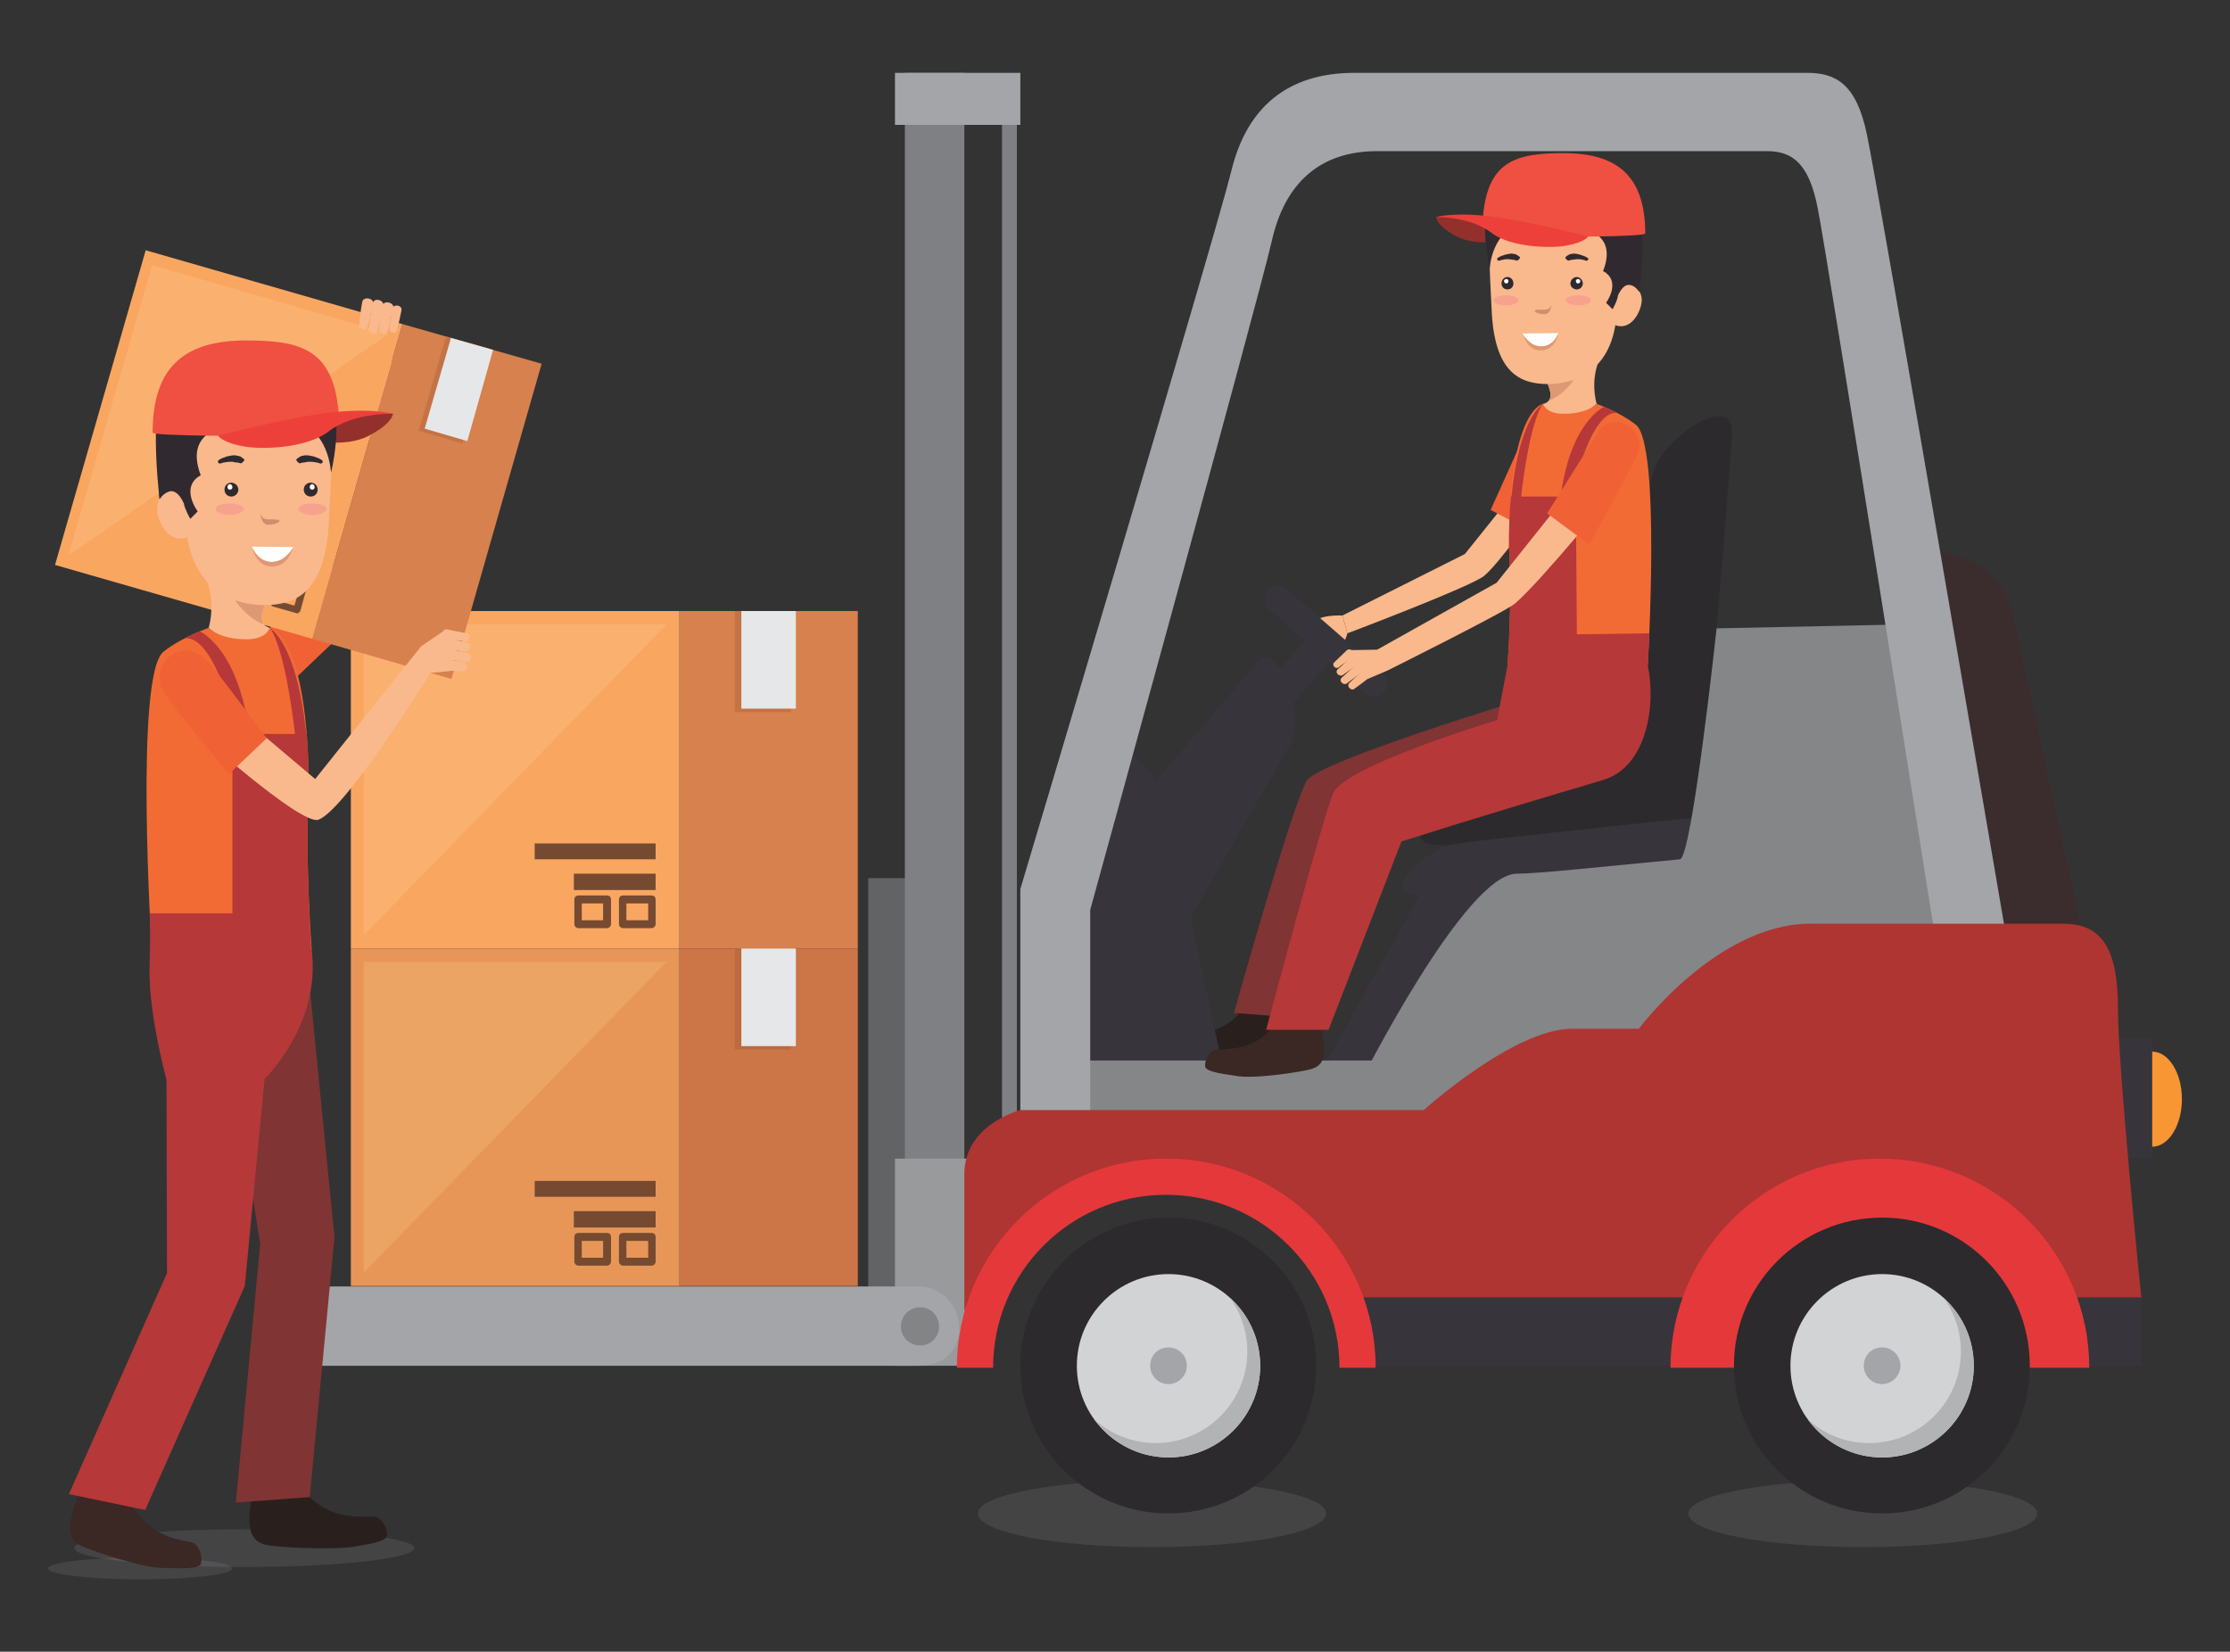<?xml version="1.0" encoding="UTF-8"?>
<!DOCTYPE svg PUBLIC "-//W3C//DTD SVG 1.1//EN" "http://www.w3.org/Graphics/SVG/1.1/DTD/svg11.dtd">
<!-- Creator: CorelDRAW X7 -->
<svg xmlns="http://www.w3.org/2000/svg" xml:space="preserve" width="4.5in" height="3.333in" version="1.1" style="shape-rendering:geometricPrecision; text-rendering:geometricPrecision; image-rendering:optimizeQuality; fill-rule:evenodd; clip-rule:evenodd"
viewBox="0 0 4500 3333"
 xmlns:xlink="http://www.w3.org/1999/xlink">
 <rect x="0" y="0" width="4500" height="3333" fill="#333333" stroke="none"/>
 <defs>
  <style type="text/css">
   <![CDATA[
    .fil35 {fill:#FEFEFE;fill-rule:nonzero}
    .fil23 {fill:#E6E7E8;fill-rule:nonzero}
    .fil14 {fill:#D2D3D5;fill-rule:nonzero}
    .fil16 {fill:#B1B3B5;fill-rule:nonzero}
    .fil7 {fill:#A3A5A8;fill-rule:nonzero}
    .fil6 {fill:#989A9C;fill-rule:nonzero}
    .fil11 {fill:#848688;fill-rule:nonzero}
    .fil18 {fill:#828486;fill-rule:nonzero}
    .fil5 {fill:#7F8083;fill-rule:nonzero}
    .fil4 {fill:#626365;fill-rule:nonzero}
    .fil41 {fill:#C2B6AB;fill-rule:nonzero}
    .fil2 {fill:#FAB88D;fill-rule:nonzero}
    .fil22 {fill:#FAB16F;fill-rule:nonzero}
    .fil28 {fill:#ECA465;fill-rule:nonzero}
    .fil36 {fill:#CE8E6F;fill-rule:nonzero}
    .fil32 {fill:#DD9874;fill-rule:nonzero}
    .fil21 {fill:#F9A661;fill-rule:nonzero}
    .fil38 {fill:#F7A28D;fill-rule:nonzero}
    .fil27 {fill:#E79657;fill-rule:nonzero}
    .fil8 {fill:#F79633;fill-rule:nonzero}
    .fil19 {fill:#D6814E;fill-rule:nonzero}
    .fil24 {fill:#754A31;fill-rule:nonzero}
    .fil20 {fill:#C47344;fill-rule:nonzero}
    .fil25 {fill:#CC7648;fill-rule:nonzero}
    .fil26 {fill:#BC6A3F;fill-rule:nonzero}
    .fil33 {fill:#F26B35;fill-rule:nonzero}
    .fil3 {fill:#F16136;fill-rule:nonzero}
    .fil39 {fill:#EF5041;fill-rule:nonzero}
    .fil40 {fill:#EE403B;fill-rule:nonzero}
    .fil13 {fill:#AE3531;fill-rule:nonzero}
    .fil29 {fill:#94302C;fill-rule:nonzero}
    .fil17 {fill:#E5383B;fill-rule:nonzero}
    .fil34 {fill:#B63839;fill-rule:nonzero}
    .fil30 {fill:#803434;fill-rule:nonzero}
    .fil31 {fill:#3B2724;fill-rule:nonzero}
    .fil1 {fill:#29201E;fill-rule:nonzero}
    .fil9 {fill:#37353B;fill-rule:nonzero}
    .fil10 {fill:#2C2A2D;fill-rule:nonzero}
    .fil15 {fill:#2A282B;fill-rule:nonzero}
    .fil12 {fill:#3B2D2E;fill-rule:nonzero}
    .fil37 {fill:#302A30;fill-rule:nonzero}
    .fil0 {fill:#A9ABAE;fill-rule:nonzero;fill-opacity:0.149}
   ]]>
  </style>
 </defs>
 <g id="Layer_x0020_1">
  <g id="_934055696">
   <path class="fil0" d="M2676 3054c0,38 -157,68 -352,68 -194,0 -351,-30 -351,-68 0,-37 157,-67 351,-67 195,0 352,30 352,67z"/>
   <path class="fil0" d="M4111 3054c0,38 -157,68 -352,68 -194,0 -352,-30 -352,-68 0,-37 158,-67 352,-67 195,0 352,30 352,67z"/>
   <path class="fil1" d="M2610 2034c7,32 17,65 -15,78 -19,7 -119,25 -155,24 -26,-1 -57,-1 -60,-12 -3,-11 6,-35 21,-37 37,-3 74,-9 105,-48 10,-13 108,-16 104,-5z"/>
   <path class="fil2" d="M2719 1278c0,0 249,-94 276,-116 31,-26 104,-130 104,-130l-50 -30 -93 116 -247 124 10 36z"/>
   <path class="fil3" d="M3008 1029c0,0 78,-172 83,-186 20,-52 91,14 82,49 -5,18 -83,180 -83,180l-82 -43z"/>
   <path class="fil2" d="M2689 1317c22,-6 30,-39 30,-39l-10 -36c0,0 -46,-2 -56,13 -6,11 14,68 36,62z"/>
   <polygon class="fil4" points="1752,2630 1873,2630 1873,1772 1752,1772 "/>
   <polygon class="fil5" points="1826,2349 1946,2349 1946,147 1826,147 "/>
   <polygon class="fil5" points="2022,2349 2052,2349 2052,188 2022,188 "/>
   <polygon class="fil6" points="1806,2756 1966,2756 1966,2338 1806,2338 "/>
   <path class="fil7" d="M1853 2596c100,0 120,160 0,160 -120,0 -1221,0 -1221,0l0 -160c0,0 1136,0 1221,0z"/>
   <polygon class="fil7" points="1806,252 2059,252 2059,147 1806,147 "/>
   <path class="fil8" d="M4403 2218c0,53 -27,96 -60,96 -34,0 -61,-43 -61,-96 0,-53 27,-96 61,-96 33,0 60,43 60,96z"/>
   <polygon class="fil9" points="4233,2338 4343,2338 4343,2095 4233,2095 "/>
   <path class="fil9" d="M2356 1638c-35,-164 -183,-135 -183,-135l-33 736 368 99c0,0 -117,-534 -152,-700z"/>
   <path class="fil9" d="M2604 1501c35,-60 -31,-206 -61,-170 -31,36 -262,305 -262,305l40 357c0,0 248,-431 283,-492z"/>
   <path class="fil10" d="M3335 956c15,-68 160,-168 160,-84 0,47 -72,874 -72,874l-220 -76c0,0 117,-646 132,-714z"/>
   <path class="fil10" d="M2968 1574c-68,13 -153,129 -70,131 47,2 529,-8 529,-8l-5 -190c0,0 -385,54 -454,67z"/>
   <path class="fil9" d="M2943 1702c-69,11 -162,99 -79,104 10,0 -334,553 -258,555 279,11 1273,-518 1273,-518l-4 -240c0,0 -863,88 -932,99z"/>
   <path class="fil11" d="M2743 2444l1233 0 -135 -1184 -377 8c0,0 -50,464 -74,466 -168,16 -287,29 -329,29 -105,0 -318,425 -318,425l0 256z"/>
   <polygon class="fil11" points="2116,2338 3349,2338 3349,2140 2116,2140 "/>
   <path class="fil12" d="M4063 1247c-35,-164 -222,-133 -222,-133l129 832 246 0c0,0 -117,-534 -153,-699z"/>
   <path class="fil7" d="M3668 420c19,93 255,1585 255,1585l140 -29c0,0 -274,-1606 -296,-1706 -21,-100 -62,-123 -120,-123l-914 0c-135,0 -217,70 -248,197 -31,127 -426,1450 -426,1450l0 487 141 8 0 -453c0,0 339,-1230 366,-1348 26,-118 97,-183 213,-183l786 0c50,0 85,22 103,115z"/>
   <polygon class="fil9" points="2733,2756 4321,2756 4321,2619 2733,2619 "/>
   <path class="fil13" d="M4163 1864c-82,0 -322,0 -510,0 -188,0 -346,212 -346,212 0,0 -18,0 -135,0 -117,0 -299,164 -299,164l-814 0c0,0 -113,29 -113,129 0,99 0,277 0,277 0,0 96,-277 412,-266 316,12 375,238 375,238l1588 0c0,0 -47,-461 -47,-580 0,-119 -29,-174 -111,-174z"/>
   <path class="fil10" d="M2656 2756c0,165 -133,298 -298,298 -165,0 -299,-133 -299,-298 0,-165 134,-299 299,-299 165,0 298,134 298,299z"/>
   <path class="fil14" d="M2543 2756c0,102 -83,185 -185,185 -102,0 -185,-83 -185,-185 0,-102 83,-185 185,-185 102,0 185,83 185,185z"/>
   <path class="fil7" d="M2395 2756c0,20 -17,37 -37,37 -21,0 -37,-17 -37,-37 0,-21 16,-37 37,-37 20,0 37,16 37,37z"/>
   <path class="fil15" d="M2357 2941c0,0 0,0 0,0 0,0 0,0 0,0zm0 0c0,0 0,0 0,0 0,0 0,0 0,0zm0 0c0,0 0,0 0,0 0,0 0,0 0,0zm-1 0c0,0 0,0 0,0 0,0 0,0 0,0zm187 -186c0,0 0,0 0,0 0,0 0,0 0,0zm0 0c0,0 0,0 0,0 0,0 0,0 0,0zm0 0c0,0 0,0 0,0 0,0 0,0 0,0zm0 -1c0,0 0,0 0,0 0,0 0,0 0,0zm0 0l0 0 0 0z"/>
   <path class="fil16" d="M2358 2941l0 0c0,0 0,0 -1,0 0,0 0,0 0,0 0,0 0,0 0,0 0,0 0,0 0,0 0,0 0,0 0,0 0,0 0,0 0,0 0,0 -1,0 -1,0 0,0 0,0 0,0 -61,-1 -114,-31 -148,-77 33,30 77,48 124,48 102,0 185,-83 185,-185 0,-40 -13,-78 -35,-108 37,33 60,81 61,135l0 0c0,0 0,0 0,0 0,0 0,0 0,0 0,0 0,1 0,1 0,0 0,0 0,0 0,0 0,0 0,0 0,0 0,0 0,0 0,0 0,0 0,0 0,0 0,0 0,0 0,0 0,1 0,1 0,102 -83,185 -185,185z"/>
   <path class="fil17" d="M2353 2338c-233,0 -422,189 -422,422l73 0c0,-193 156,-349 349,-349 193,0 350,156 350,349l73 0c0,-233 -189,-422 -423,-422z"/>
   <path class="fil17" d="M3793 2338c-233,0 -422,189 -422,422l845 0c0,-233 -189,-422 -423,-422z"/>
   <path class="fil10" d="M4096 2756c0,165 -133,298 -298,298 -165,0 -299,-133 -299,-298 0,-165 134,-299 299,-299 165,0 298,134 298,299z"/>
   <path class="fil14" d="M3983 2756c0,102 -83,185 -185,185 -102,0 -185,-83 -185,-185 0,-102 83,-185 185,-185 102,0 185,83 185,185z"/>
   <path class="fil7" d="M3835 2756c0,20 -17,37 -37,37 -21,0 -37,-17 -37,-37 0,-21 16,-37 37,-37 20,0 37,16 37,37z"/>
   <g>
    <path class="fil15" d="M3797 2941c0,0 0,0 0,0 0,0 0,0 0,0zm0 0c0,0 0,0 0,0 0,0 0,0 0,0zm0 0c0,0 0,0 0,0 0,0 0,0 0,0zm-1 0c0,0 0,0 0,0 0,0 0,0 0,0zm0 0l0 0 0 0zm-1 0l1 0zm-1 0l0 0zm188 -186c0,0 0,0 0,0 0,0 0,0 0,0zm0 0c0,0 0,0 0,0 0,0 0,0 0,0zm0 0c0,0 0,0 0,0 0,0 0,0 0,0zm0 -1c0,0 0,0 0,0 0,0 0,0 0,0zm0 0l0 0 0 0z"/>
   </g>
   <path class="fil16" d="M3798 2941l0 0c0,0 0,0 -1,0 0,0 0,0 0,0 0,0 0,0 0,0 0,0 0,0 0,0 0,0 0,0 0,0 0,0 0,0 0,0 0,0 -1,0 -1,0 0,0 0,0 0,0 0,0 0,0 0,0l0 0c-1,0 -1,0 -1,0l0 0c0,0 0,0 0,0l0 0c-60,-1 -114,-31 -147,-77 33,30 76,48 124,48 102,0 185,-83 185,-185 0,-40 -13,-78 -35,-108 37,33 60,81 61,135l0 0c0,0 0,0 0,0 0,0 0,0 0,0 0,0 0,1 0,1 0,0 0,0 0,0 0,0 0,0 0,0 0,0 0,0 0,0 0,0 0,0 0,0 0,0 0,0 0,0 0,0 0,1 0,1 0,102 -83,185 -185,185z"/>
   <path class="fil18" d="M1895 2677c0,21 -17,38 -38,38 -22,0 -39,-17 -39,-38 0,-22 17,-39 39,-39 21,0 38,17 38,39z"/>
   <polygon class="fil19" points="1371,1914 1731,1914 1731,1233 1371,1233 "/>
   <polygon class="fil20" points="1483,1437 1596,1437 1596,1233 1483,1233 "/>
   <polygon class="fil21" points="708,1914 1371,1914 1371,1233 708,1233 "/>
   <polygon class="fil22" points="734,1887 734,1319 911,1370 942,1260 1345,1260 "/>
   <polygon class="fil23" points="1496,1430 1606,1430 1606,1233 1496,1233 "/>
   <polygon class="fil24" points="1079,1734 1323,1734 1323,1702 1079,1702 "/>
   <polygon class="fil24" points="1158,1796 1323,1796 1323,1763 1158,1763 "/>
   <path class="fil24" d="M1315 1865l0 -8 -51 0 0 -34 44 0 0 42 7 0 0 -8 0 8 8 0 0 -50c0,-2 -1,-4 -2,-6 -2,-1 -4,-2 -6,-2l-58 0c-2,0 -4,1 -6,2 -1,2 -2,4 -2,6l0 50c0,2 1,4 2,5 2,2 4,3 6,3l58 0c2,0 4,-1 6,-3 1,-1 2,-3 2,-5l-8 0z"/>
   <path class="fil24" d="M1225 1865l0 -8 -51 0 0 -34 43 0 0 42 8 0 0 -8 0 8 8 0 0 -50c0,-2 -1,-4 -2,-6 -2,-1 -4,-2 -6,-2l-58 0c-2,0 -4,1 -6,2 -1,2 -2,4 -2,6l0 50c0,2 1,4 2,5 2,2 4,3 6,3l58 0c2,0 4,-1 6,-3 1,-1 2,-3 2,-5l-8 0z"/>
   <polygon class="fil25" points="1371,2595 1731,2595 1731,1914 1371,1914 "/>
   <polygon class="fil26" points="1483,2118 1596,2118 1596,1914 1483,1914 "/>
   <polygon class="fil27" points="708,2595 1371,2595 1371,1914 708,1914 "/>
   <polygon class="fil28" points="734,2568 734,1941 1345,1941 "/>
   <polygon class="fil23" points="1496,2111 1606,2111 1606,1914 1496,1914 "/>
   <polygon class="fil24" points="1079,2415 1323,2415 1323,2383 1079,2383 "/>
   <polygon class="fil24" points="1158,2477 1323,2477 1323,2444 1158,2444 "/>
   <path class="fil24" d="M1315 2546l0 -8 -51 0 0 -34 44 0 0 42 7 0 0 -8 0 8 8 0 0 -50c0,-2 -1,-4 -2,-6 -2,-1 -4,-2 -6,-2l-58 0c-2,0 -4,1 -6,2 -1,2 -2,4 -2,6l0 50c0,2 1,4 2,5 2,2 4,3 6,3l58 0c2,0 4,-1 6,-3 1,-1 2,-3 2,-5l-8 0z"/>
   <path class="fil24" d="M1225 2546l0 -8 -51 0 0 -34 43 0 0 42 8 0 0 -8 0 8 8 0 0 -50c0,-2 -1,-4 -2,-6 -2,-1 -4,-2 -6,-2l-58 0c-2,0 -4,1 -6,2 -1,2 -2,4 -2,6l0 50c0,2 1,4 2,5 2,2 4,3 6,3l58 0c2,0 4,-1 6,-3 1,-1 2,-3 2,-5l-8 0z"/>
   <path class="fil29" d="M3039 485c0,0 -28,-19 -42,-31 -42,-27 -99,-16 -99,-16 0,0 -1,17 43,40 42,20 98,7 98,7z"/>
   <path class="fil30" d="M3081 1409c0,0 191,-219 231,-56 31,124 -129,215 -129,215l-415 91 -173 393 -105 -8c0,0 121,-432 148,-470 28,-39 443,-165 443,-165z"/>
   <path class="fil31" d="M2668 2081c5,32 12,66 -21,76 -19,6 -118,21 -153,14 -17,-3 -61,-7 -62,-19 -2,-11 9,-34 23,-34 38,-1 75,-4 109,-40 11,-13 109,-7 104,3z"/>
   <path class="fil2" d="M3094 897c34,0 128,-82 128,-82 0,0 -18,-57 15,-107 3,-5 -20,-3 -49,1 -2,1 -4,1 -6,2l-1 0c-11,2 -23,4 -34,8l0 0c-24,6 -42,15 -39,23 1,2 3,4 4,7l0 1c12,26 23,47 13,59 -3,3 -6,5 -11,6 -11,3 -54,82 -20,82z"/>
   <path class="fil32" d="M3109 742c1,2 2,4 3,7l0 1c12,26 23,47 13,59 19,-8 36,-22 48,-39 13,-18 15,-39 15,-61 -2,1 -4,1 -6,2l-1 0c-11,2 -23,5 -34,8l0 0c-24,6 -42,15 -38,23z"/>
   <path class="fil33" d="M3325 1343l-283 0c0,0 10,-122 3,-240 0,-280 69,-288 69,-288 0,0 5,20 41,20 49,0 67,-20 67,-20 0,0 46,16 79,42 51,40 24,486 24,486z"/>
   <path class="fil34" d="M3045 1103c0,-39 1,-72 4,-101l131 0 2 278 146 -2c-1,38 -3,65 -3,65l-283 0c0,0 10,-122 3,-240z"/>
   <path class="fil2" d="M3010 624c5,127 56,151 114,151 52,0 139,-25 139,-162 0,-141 28,-245 -106,-245 -174,0 -153,115 -147,256z"/>
   <path class="fil35" d="M3072 673c0,0 9,24 39,26 22,2 34,-27 34,-27l-73 1z"/>
   <path class="fil32" d="M3072 673c5,11 13,36 40,34 22,-1 31,-24 33,-35 0,0 -8,27 -36,27 -21,1 -37,-26 -37,-26z"/>
   <path class="fil36" d="M3117 634c-13,0 -20,-4 -20,-7 0,-2 5,-2 14,-2 2,0 4,0 6,0 13,0 14,-12 14,-12 0,0 -1,21 -14,21z"/>
   <path class="fil37" d="M3030 572c0,7 5,12 12,12 7,0 12,-5 12,-12 0,-7 -5,-13 -12,-13 -7,0 -12,6 -12,13z"/>
   <path class="fil35" d="M3035 567c0,3 2,5 5,5 2,0 4,-2 4,-5 0,-2 -2,-4 -4,-4 -3,0 -5,2 -5,4z"/>
   <path class="fil38" d="M3014 606c0,6 11,10 25,10 14,0 25,-4 25,-10 0,-6 -11,-10 -25,-10 -14,0 -25,4 -25,10z"/>
   <path class="fil37" d="M3194 572c0,7 -6,12 -12,12 -7,0 -13,-5 -13,-12 0,-7 6,-13 13,-13 6,0 12,6 12,13z"/>
   <path class="fil35" d="M3189 567c0,3 -2,5 -5,5 -2,0 -4,-2 -4,-5 0,-2 2,-4 4,-4 3,0 5,2 5,4z"/>
   <path class="fil37" d="M3203 520c-4,-3 -9,-4 -14,-6 -5,-1 -10,-3 -16,-2 -2,1 -5,0 -7,2 -2,1 -4,2 -6,4 -4,2 3,8 5,8 3,-1 6,-2 10,-2 4,-1 8,-1 13,-1 4,1 8,1 12,3 4,1 8,-4 3,-6z"/>
   <path class="fil37" d="M3023 520c4,-3 9,-4 14,-6 5,-1 11,-3 16,-2 3,1 5,0 7,2 2,1 4,2 6,4 4,2 -3,8 -5,8 -3,-1 -6,-2 -10,-2 -3,-1 -8,-1 -12,-1 -4,1 -9,1 -13,3 -4,1 -7,-4 -3,-6z"/>
   <path class="fil38" d="M3210 606c0,6 -11,10 -25,10 -14,0 -25,-4 -25,-10 0,-6 11,-10 25,-10 14,0 25,4 25,10z"/>
   <path class="fil37" d="M3006 543c0,0 -21,-87 0,-146 21,-59 76,-75 125,-77 49,-2 121,1 134,35 75,-16 43,234 43,234 0,0 -34,-31 -73,-42 35,-91 -62,-99 -157,-93 -68,4 -72,89 -72,89z"/>
   <path class="fil2" d="M3313 606c-1,22 -20,60 -51,51 -23,-7 -35,-19 -35,-43 0,-24 24,2 33,-20 13,-33 53,-21 53,12z"/>
   <path class="fil37" d="M3265 596c6,-13 21,-37 43,-7 3,-31 -13,-56 -17,-79 -12,-87 -14,-6 -56,37 38,21 6,64 6,64l13 13c0,0 10,-17 11,-28z"/>
   <path class="fil39" d="M3046 476c93,3 274,2 274,-5 0,-120 -61,-162 -165,-162 -97,0 -156,16 -163,137 0,8 23,14 54,30z"/>
   <path class="fil40" d="M3010 470c39,30 121,31 149,26 40,-7 46,-19 46,-19 0,0 -110,-28 -180,-38 -88,-13 -127,-1 -127,-1 0,0 68,-2 112,32z"/>
   <path class="fil34" d="M3148 1015c-1,13 20,34 19,11 44,-217 98,-192 98,-192l-28 -13c0,0 -72,31 -89,194z"/>
   <path class="fil34" d="M3050 1003c-1,12 20,33 18,11 20,-176 46,-199 46,-199 0,0 -48,24 -64,188z"/>
   <path class="fil2" d="M2695 1274c9,-6 0,-17 -8,-13 -10,5 -27,13 -39,21 -11,6 0,22 10,16 10,-6 26,-17 37,-24z"/>
   <path class="fil2" d="M2701 1292c8,-6 -1,-18 -8,-14 -9,5 -24,12 -36,19 -9,5 1,22 11,16 9,-5 23,-15 33,-21z"/>
   <path class="fil2" d="M2706 1307c7,-5 -1,-15 -7,-12 -8,4 -22,11 -32,17 -8,5 1,19 9,14 8,-5 21,-14 30,-19z"/>
   <path class="fil2" d="M2682 1261c9,-6 0,-17 -8,-14 -9,5 -24,12 -36,19 -9,6 2,22 11,17 9,-6 23,-16 33,-22z"/>
   <path class="fil9" d="M2793 1397c-10,11 -27,12 -38,2l-194 -169c-11,-10 -12,-27 -2,-39 10,-11 27,-12 38,-2l194 169c11,10 12,27 2,39z"/>
   <polygon class="fil9" points="2580,1453 2531,1410 2647,1277 2696,1320 "/>
   <path class="fil2" d="M2708 1367c-8,7 3,17 10,12 9,-7 25,-18 36,-28 9,-7 -4,-22 -13,-14 -9,8 -23,21 -33,30z"/>
   <path class="fil2" d="M2700 1350c-8,7 3,17 10,12 8,-6 22,-15 32,-24 8,-7 -5,-22 -13,-15 -8,7 -20,20 -29,27z"/>
   <path class="fil2" d="M2693 1336c-7,6 2,15 8,11 7,-6 20,-14 29,-22 7,-6 -4,-19 -12,-13 -7,7 -18,17 -25,24z"/>
   <path class="fil2" d="M2723 1378c-7,7 4,17 10,12 8,-6 22,-16 33,-25 8,-7 -6,-21 -14,-14 -8,7 -20,19 -29,27z"/>
   <path class="fil2" d="M2800 1353c0,0 237,-118 257,-135 53,-45 208,-236 208,-236l-79 -14 -166 208 -241 135 -61 1 42 58 40 -17z"/>
   <path class="fil3" d="M3122 1036c0,0 94,-150 102,-163 30,-49 96,-7 83,37 -5,18 -100,189 -100,189l-85 -63z"/>
   <path class="fil34" d="M3021 1453l21 -110c11,-89 267,-76 283,0 17,76 0,204 -90,231 -111,33 -243,72 -407,124l-147 380 -126 0c0,0 112,-421 135,-477 24,-56 331,-148 331,-148z"/>
   <path class="fil0" d="M836 3124c0,21 -154,38 -343,38 -190,0 -343,-17 -343,-38 0,-21 153,-38 343,-38 189,0 343,17 343,38z"/>
   <path class="fil0" d="M469 3165c0,12 -83,22 -186,22 -103,0 -186,-10 -186,-22 0,-12 83,-22 186,-22 103,0 186,10 186,22z"/>
   <path class="fil2" d="M780 789c0,0 82,275 68,302 -26,52 -124,141 -124,141l-67 -52 106 -116 -22 -258 39 -17z"/>
   <path class="fil3" d="M675 1141c-68,59 -154,150 -165,163 -43,48 61,86 92,59 16,-15 74,-72 147,-137l-74 -85z"/>
   <path class="fil2" d="M790 713c5,26 -10,76 -10,76l-39 17c0,0 -26,-40 -30,-61 -3,-13 74,-57 79,-32z"/>
   <polygon class="fil19" points="911,1370 630,1289 812,654 1093,734 "/>
   <polygon class="fil41" points="988,704 900,679 900,679 988,704 "/>
   <polygon class="fil20" points="933,895 845,869 900,679 988,704 "/>
   <polygon class="fil21" points="630,1289 111,1140 294,505 812,654 "/>
   <path class="fil22" d="M138 1121l169 -586 478 138 -165 114c-26,-21 -65,-33 -124,-33 -130,0 -128,84 -124,205l-234 162z"/>
   <polygon class="fil23" points="943,890 857,865 910,682 995,706 "/>
   <polygon class="fil24" points="640,1111 449,1056 458,1025 649,1080 "/>
   <polygon class="fil24" points="624,1168 494,1131 503,1101 633,1138 "/>
   <path class="fil24" d="M599 1231l2 -7 -39 -11 9 -33 33 9 -12 40 7 2 2 -7 -2 7 7 2 13 -47c1,-2 0,-4 -1,-5 0,-2 -2,-3 -4,-3l-46 -14c-3,-1 -7,1 -8,5l-13 47c-2,3 1,7 4,8l46 13c2,1 4,1 5,0 2,-1 3,-3 4,-4l-7 -2z"/>
   <path class="fil24" d="M529 1211l1 -7 -39 -11 10 -34 32 10 -11 40 7 2 1 -7 -1 7 6 1 14 -46c0,-2 0,-4 -1,-5 -1,-2 -2,-3 -4,-4l-46 -13c-4,-1 -7,1 -9,5l-13 46c-1,4 1,8 5,9l46 13c1,1 3,0 5,0 2,-1 3,-3 3,-5l-6 -1z"/>
   <path class="fil29" d="M631 888c0,0 31,-21 48,-35 47,-31 114,-18 114,-18 0,0 0,19 -50,45 -48,24 -112,8 -112,8z"/>
   <path class="fil1" d="M506 3031c-4,37 -9,76 29,86 22,6 139,11 180,4 29,-5 65,-10 66,-23 2,-13 -12,-39 -29,-38 -43,2 -86,0 -127,-39 -14,-14 -125,-2 -119,10z"/>
   <path class="fil30" d="M625 1992c0,0 -261,-295 -308,-108 -35,142 148,246 148,246l60 380 -49 522 149 -11 50 -525 -50 -504z"/>
   <path class="fil31" d="M158 3015c-11,35 -32,85 3,103 20,10 128,47 169,46 21,0 71,4 75,-8 5,-13 -3,-41 -20,-44 -42,-8 -83,-19 -114,-67 -11,-17 -116,-43 -113,-30z"/>
   <path class="fil34" d="M534 2177c0,0 114,-109 95,-260 -13,-101 -304,-91 -323,-4 -19,87 30,266 30,266l1 390 -198 446 154 32 201 -452 40 -418z"/>
   <path class="fil2" d="M568 1361c-40,0 -147,-94 -147,-94 0,0 21,-65 -18,-122 -4,-6 24,-5 56,1 3,0 5,0 8,1l0 0c13,3 27,6 39,9l1 0c27,8 48,17 44,27 -1,2 -3,5 -4,8l0 1c-14,30 -26,54 -15,68 3,3 7,5 12,7 14,3 63,94 24,94z"/>
   <path class="fil32" d="M550 1183c-1,2 -2,5 -3,8l0 1c-14,30 -26,54 -15,68 -22,-9 -41,-26 -55,-45 -15,-21 -17,-45 -18,-69 3,0 5,0 8,1l0 0c14,3 27,6 39,9l1 0c27,8 47,17 43,27z"/>
   <path class="fil33" d="M306 1913l323 4c0,0 -14,-184 -6,-320 0,-321 -79,-330 -79,-330 0,0 -5,23 -47,23 -55,0 -76,-23 -76,-23 0,0 -53,18 -91,48 -59,46 -24,598 -24,598z"/>
   <path class="fil34" d="M623 1597c0,-44 -1,-83 -4,-116l-150 0 0 362 -167 0c2,43 0,97 0,97l327 -10c0,0 -14,-197 -6,-333z"/>
   <path class="fil2" d="M664 1047c-6,146 -64,174 -131,174 -59,0 -159,-29 -159,-186 0,-161 -33,-281 122,-281 198,0 175,132 168,293z"/>
   <path class="fil35" d="M592 1104c0,0 -10,28 -44,30 -25,2 -40,-31 -40,-31l84 1z"/>
   <path class="fil32" d="M592 1104c-5,12 -14,41 -46,39 -24,-1 -35,-27 -38,-40 0,0 10,31 42,31 25,0 42,-30 42,-30z"/>
   <path class="fil36" d="M541 1059c-14,0 -16,-24 -16,-24 0,0 2,13 16,13 3,0 5,0 7,0 10,0 16,1 16,3 0,3 -9,8 -23,8z"/>
   <path class="fil37" d="M641 988c0,8 -6,14 -14,14 -8,0 -14,-6 -14,-14 0,-8 6,-14 14,-14 8,0 14,6 14,14z"/>
   <path class="fil35" d="M635 983c0,3 -2,5 -5,5 -3,0 -5,-2 -5,-5 0,-3 2,-6 5,-6 3,0 5,3 5,6z"/>
   <path class="fil38" d="M659 1027c0,6 -13,12 -28,12 -16,0 -29,-6 -29,-12 0,-6 13,-11 29,-11 15,0 28,5 28,11z"/>
   <path class="fil37" d="M453 988c0,8 6,14 14,14 7,0 14,-6 14,-14 0,-8 -7,-14 -14,-14 -8,0 -14,6 -14,14z"/>
   <path class="fil35" d="M459 983c0,3 2,5 5,5 3,0 5,-2 5,-5 0,-3 -2,-6 -5,-6 -3,0 -5,3 -5,6z"/>
   <path class="fil37" d="M442 928c4,-3 10,-5 16,-7 6,-1 12,-3 18,-2 3,1 6,1 9,2 2,2 4,3 7,5 4,2 -4,9 -6,9 -4,-1 -7,-2 -12,-2 -4,-2 -9,-1 -14,-1 -5,1 -10,1 -14,3 -5,2 -9,-4 -4,-7z"/>
   <path class="fil37" d="M649 928c-5,-3 -10,-5 -16,-7 -6,-1 -12,-3 -19,-2 -3,1 -6,1 -8,2 -2,2 -5,3 -7,5 -4,2 4,9 6,9 3,-1 7,-2 11,-2 5,-2 10,-1 15,-1 5,1 10,1 14,3 5,2 9,-4 4,-7z"/>
   <path class="fil38" d="M435 1027c0,6 12,12 28,12 16,0 29,-6 29,-12 0,-6 -13,-11 -29,-11 -16,0 -28,5 -28,11z"/>
   <path class="fil37" d="M668 954c0,0 25,-99 0,-167 -24,-68 -87,-86 -143,-88 -56,-2 -139,1 -154,40 -85,-18 -49,268 -49,268 0,0 39,-35 83,-48 -39,-104 72,-113 180,-107 79,5 83,102 83,102z"/>
   <path class="fil2" d="M317 1027c0,25 22,69 58,58 26,-7 40,-21 40,-49 0,-28 -27,3 -38,-23 -15,-38 -61,-23 -60,14z"/>
   <path class="fil37" d="M371 1016c-7,-16 -24,-42 -49,-9 -4,-35 15,-64 19,-90 14,-100 16,-7 64,42 -43,24 -6,73 -6,73l-15 15c0,0 -11,-19 -13,-31z"/>
   <path class="fil39" d="M623 878c-107,3 -315,2 -315,-5 0,-138 70,-186 189,-186 112,0 179,18 187,156 0,10 -26,17 -61,35z"/>
   <path class="fil40" d="M664 870c-46,36 -139,37 -171,31 -46,-8 -53,-22 -53,-22 0,0 126,-32 206,-44 101,-14 147,0 147,0 0,0 -79,-3 -129,35z"/>
   <path class="fil34" d="M505 1497c2,14 -23,38 -21,12 -51,-249 -113,-220 -113,-220l32 -15c0,0 83,35 102,223z"/>
   <path class="fil34" d="M618 1482c2,14 -23,39 -21,13 -23,-202 -53,-228 -53,-228 0,0 55,27 74,215z"/>
   <path class="fil2" d="M762 667c-3,12 -19,7 -18,-3 2,-13 4,-34 8,-51 2,-14 24,-8 22,5 -3,13 -9,34 -12,49z"/>
   <path class="fil2" d="M783 667c-3,11 -19,6 -18,-4 1,-11 3,-31 7,-46 2,-12 24,-7 22,5 -3,12 -8,31 -11,45z"/>
   <path class="fil2" d="M801 666c-3,10 -16,5 -15,-3 1,-10 3,-27 6,-40 2,-11 21,-7 18,4 -2,11 -6,28 -9,39z"/>
   <path class="fil2" d="M742 658c-3,12 -19,6 -17,-3 1,-12 3,-31 6,-46 3,-12 25,-7 22,5 -2,12 -8,31 -11,44z"/>
   <path class="fil2" d="M868 1358c0,0 -169,274 -225,296 -35,14 -256,-186 -256,-186l42 -71 207 175 214 -268 44 -30 24 79 -50 5z"/>
   <path class="fil3" d="M538 1490c0,0 -100,-136 -120,-157 -44,-46 -110,-6 -93,54 6,20 137,175 137,175l76 -72z"/>
   <path class="fil2" d="M944 1318c12,2 7,18 -3,17 -13,-1 -34,-3 -51,-6 -14,-2 -9,-24 4,-22 14,2 35,8 50,11z"/>
   <path class="fil2" d="M943 1297c11,2 6,18 -3,17 -12,-1 -31,-2 -46,-5 -13,-2 -8,-24 4,-22 12,2 32,7 45,10z"/>
   <path class="fil2" d="M942 1278c10,2 6,16 -3,16 -10,-2 -27,-3 -41,-5 -10,-2 -6,-21 4,-19 11,2 28,6 40,8z"/>
   <path class="fil2" d="M936 1337c11,3 6,19 -3,18 -12,-1 -31,-3 -46,-5 -13,-3 -8,-25 4,-23 12,3 31,7 45,10z"/>
  </g>
 </g>
</svg>
